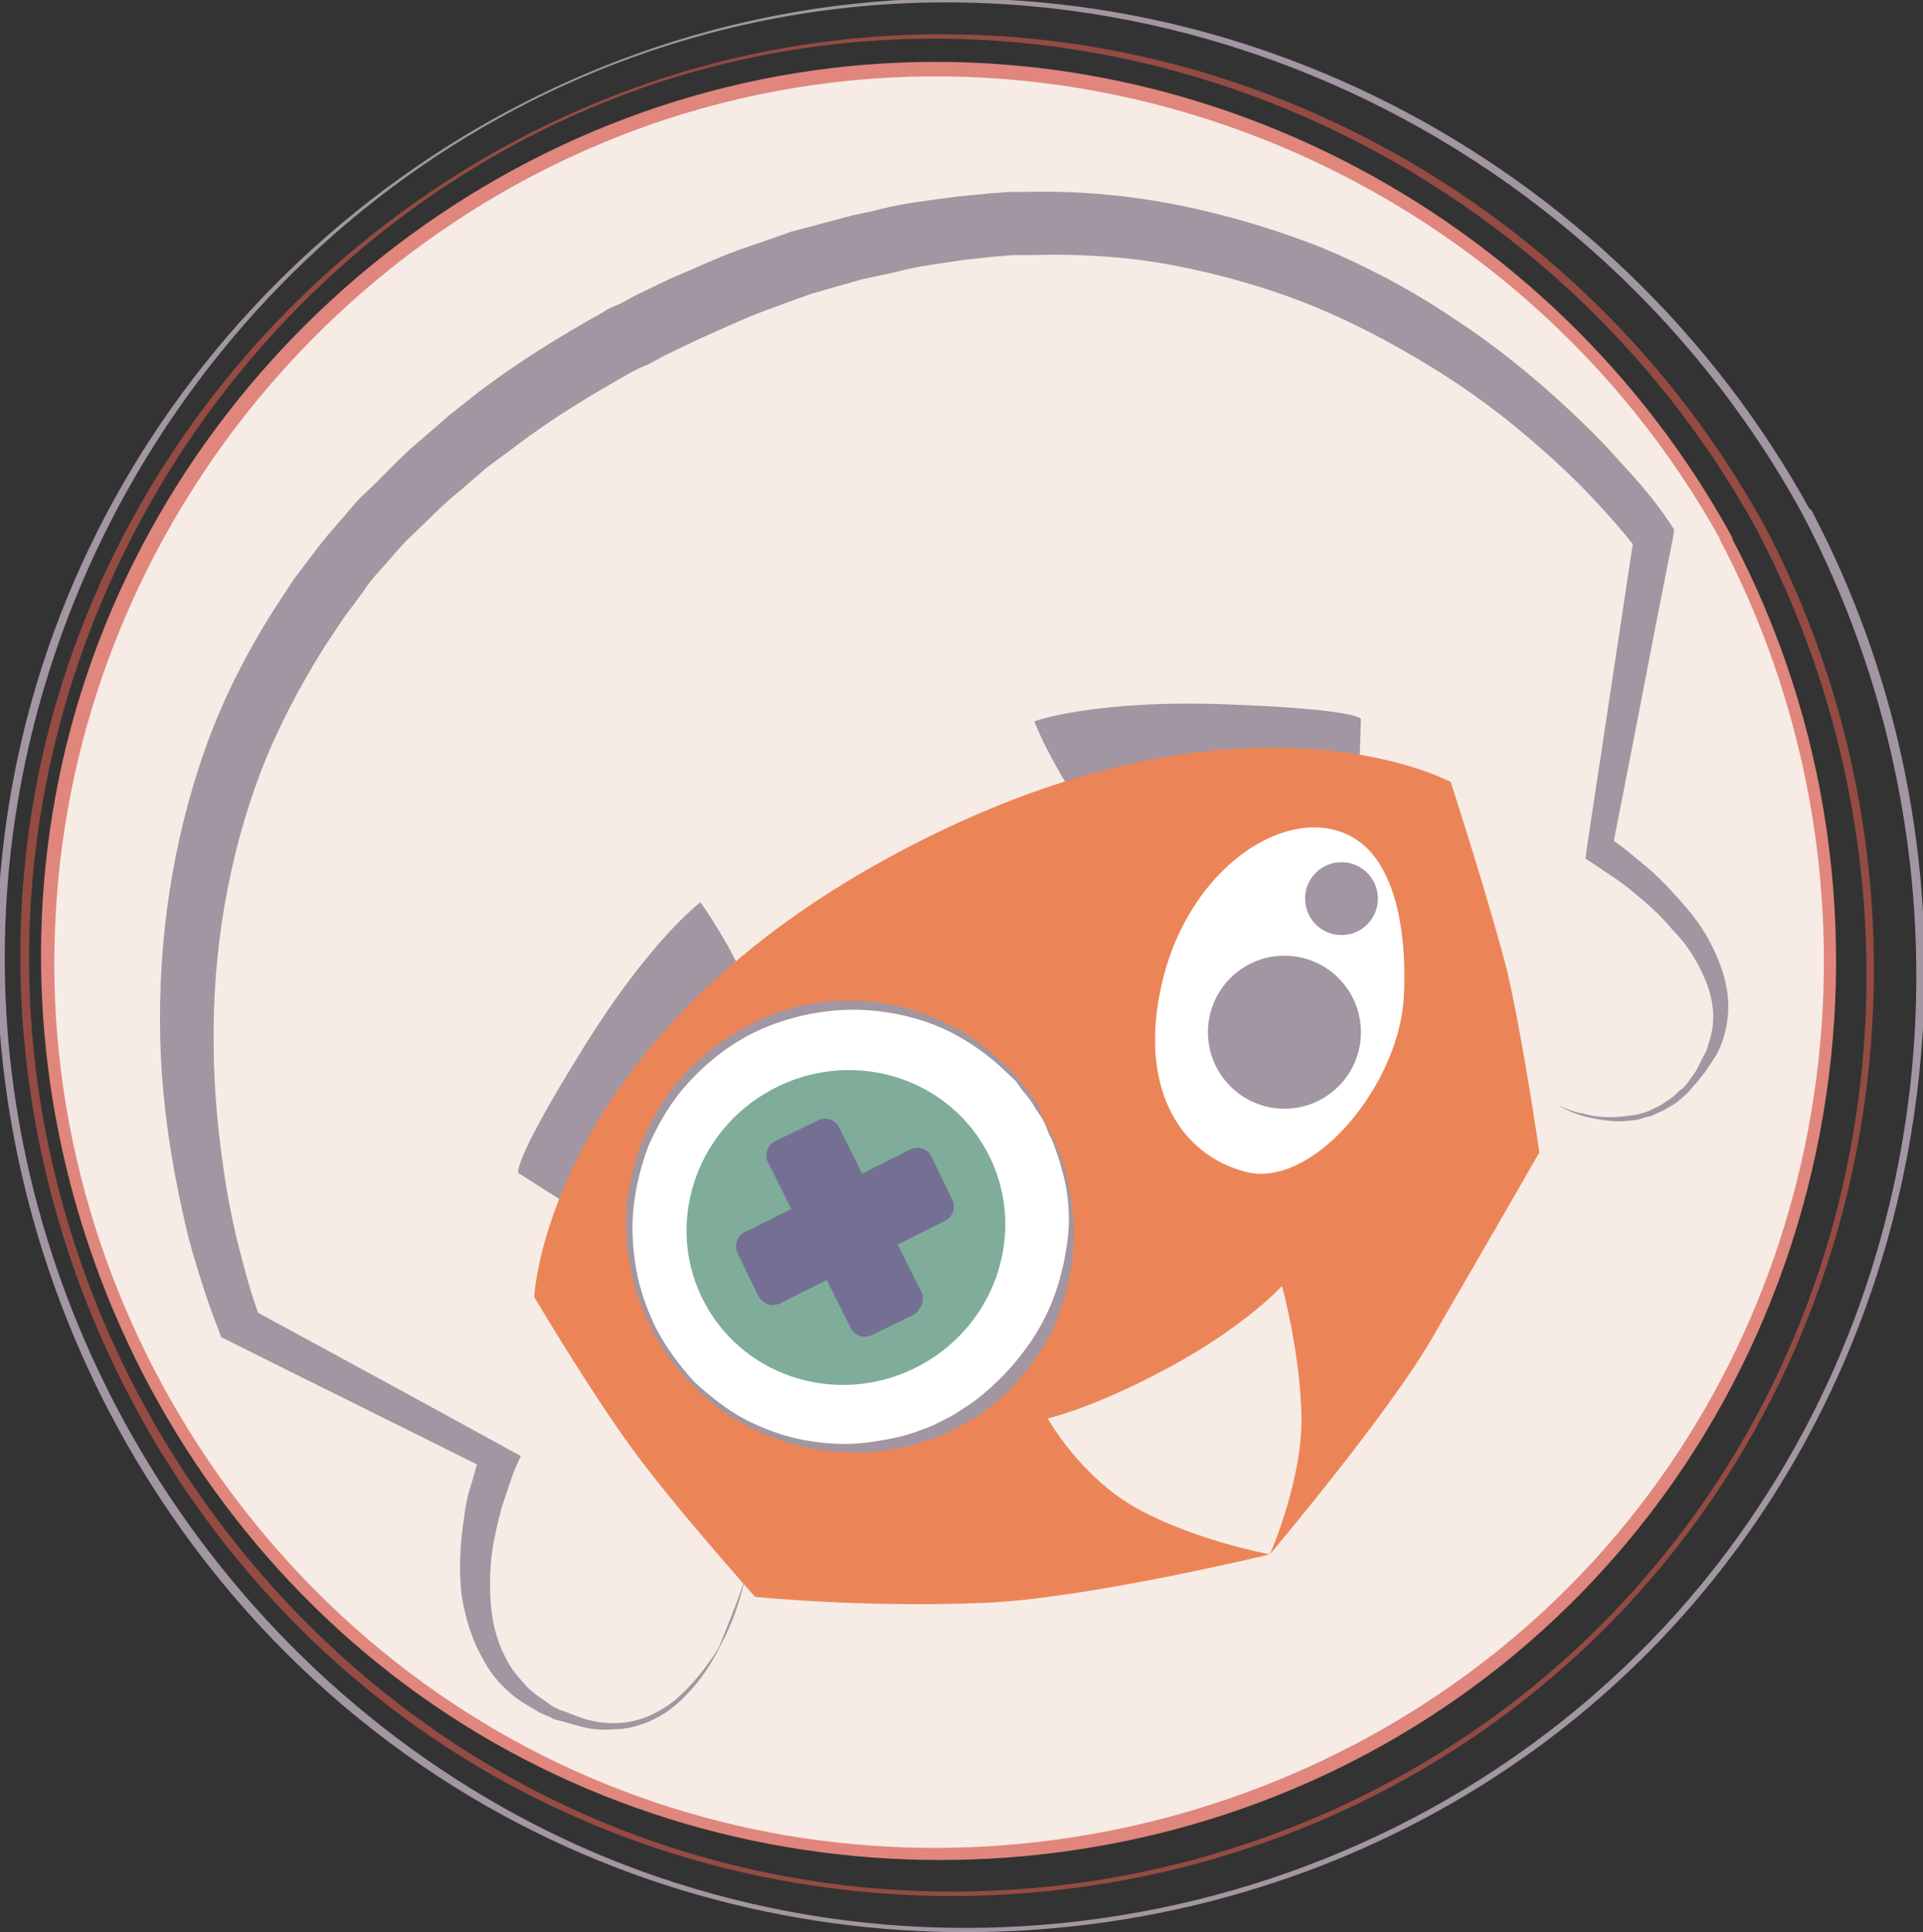 <?xml version="1.0" encoding="utf-8"?>
<!-- Generator: Adobe Illustrator 18.1.1, SVG Export Plug-In . SVG Version: 6.00 Build 0)  -->
<svg version="1.1" id="Layer_1" xmlns="http://www.w3.org/2000/svg" xmlns:xlink="http://www.w3.org/1999/xlink" x="0px" y="0px"
	 viewBox="0 0 158.4 159.1" enable-background="new 0 0 158.4 159.1" xml:space="preserve">
<rect x="0" y="0" width="158.4" height="159.1" fill="#333333" stroke="none"/>
<g>
	<circle fill="#F7EBE5" cx="77.4" cy="79.2" r="73.5"/>
</g>
<g>
	<g>
		<path fill="#E0867C" d="M141.7,44.5c14.1,26.8,10.6,60.1-9.5,83c-19.9,22.6-52.7,30.7-80.8,20c-29.4-11.1-48.7-41-46.8-72.4
			C6.3,44.8,27.2,18.3,56.2,9.4c33.1-10.1,69,5.1,85.6,35.2c0.4,0.7,1.2,0.1,0.8-0.5c-14.8-26.9-45-42.6-75.6-38.3
			C35.8,10.2,10.3,34.6,4.6,65.4c-5.6,30.1,8.4,61.5,34.7,77.3c26.7,16,61.4,13.5,85.4-6.4c27-22.4,34.2-61.3,17.9-92.1
			C142.3,43.6,141.3,43.7,141.7,44.5z"/>
	</g>
</g>
<path fill="#A196A1" d="M47.9,99.9l-5.2-3.3c0,0-0.6-0.7,5.1-9.9c5.7-9.3,9.9-12.4,9.9-12.4s1,1.4,2.2,3.5s1.7,3.8,1.7,3.8
	L47.9,99.9z"/>
<path fill="#A196A1" d="M111.9,65.4l0.2-6.2c0,0-0.2-0.8-11.1-1.2c-10.9-0.4-15.8,1.4-15.8,1.4s0.6,1.6,1.8,3.7
	c1.2,2.2,2.2,3.5,2.2,3.5L111.9,65.4z"/>
<g>
	<path fill="#A196A1" d="M61.4,129.8c-0.4,1.9-1,3.7-1.9,5.4c-0.8,1.7-1.9,3.4-3.4,4.8c-0.7,0.7-1.6,1.3-2.5,1.7
		c-0.9,0.4-1.9,0.7-3,0.7c-1,0.1-2.1,0-3-0.3c-0.5-0.1-1-0.3-1.5-0.4l-0.4-0.1l-0.4-0.2l-0.7-0.3c-0.9-0.5-1.8-1-2.6-1.7
		c-0.8-0.7-1.5-1.5-2-2.4c-1.1-1.8-1.7-3.8-2-5.8c-0.2-2-0.1-4.1,0.2-6c0.1-1,0.3-2,0.6-2.9c0.3-1,0.5-1.9,0.9-2.9l0.6,1.7
		c-7.2-3.6-14.3-7.1-21.5-10.7l-0.6-0.3l-0.2-0.6c-0.8-2-1.4-3.9-2-5.9c-0.6-2-1-3.9-1.4-5.9c-0.8-4-1.3-8.1-1.4-12.1
		c-0.2-8.2,1-16.4,3.8-24.2c1.4-3.9,3.3-7.6,5.5-11.1l1.7-2.6l1.9-2.5c0.6-0.8,1.3-1.6,2-2.4c0.7-0.8,1.3-1.6,2.1-2.3
		c1.5-1.4,2.9-3,4.5-4.3l2.3-2l2.4-1.9c3.3-2.5,6.7-4.6,10.3-6.6l0.3-0.2l0.2-0.1l0.2-0.1l0.7-0.3l1.3-0.7l2.7-1.3
		c1.9-0.8,3.8-1.7,5.7-2.4l2.9-1l1.4-0.5l1.5-0.4l3-0.8c1-0.3,2-0.4,3-0.7c2-0.5,4-0.7,6.1-1c1-0.1,2.1-0.2,3.1-0.3
		c0.5,0,1-0.1,1.5-0.1l1.5,0c4.1-0.1,8.3,0.3,12.3,1.1c4,0.8,8,2,11.8,3.5c3.8,1.6,7.4,3.5,10.8,5.8c3.4,2.2,6.6,4.8,9.6,7.6
		c1.5,1.4,2.9,2.8,4.3,4.4c1.4,1.5,2.7,3,3.9,4.8l0.4,0.6l-0.1,0.7c-1.7,8.5-3.3,17.1-5,25.6l-0.5-1.1c0.7,0.5,1.3,0.9,1.9,1.4
		c0.6,0.5,1.2,1,1.8,1.5c1.1,1,2.2,2.2,3.2,3.4c1,1.2,1.8,2.6,2.4,4.1c0.6,1.5,0.9,3.1,0.7,4.7c-0.1,0.8-0.3,1.6-0.6,2.3
		c-0.2,0.4-0.3,0.7-0.6,1.1l-0.6,0.9c-0.2,0.3-0.5,0.6-0.7,0.9c-0.3,0.3-0.5,0.6-0.8,0.9c-0.3,0.3-0.6,0.5-0.9,0.8
		c-0.3,0.2-0.7,0.4-1,0.6l-1.1,0.5c-0.4,0.1-0.8,0.2-1.1,0.3c-0.8,0.1-1.5,0.2-2.3,0.1c-0.8-0.1-1.5-0.2-2.2-0.4
		c-0.7-0.2-1.4-0.5-2.1-0.9c0.7,0.3,1.4,0.6,2.1,0.7c0.7,0.2,1.5,0.3,2.2,0.3c0.7,0,1.5-0.1,2.2-0.2c0.3-0.1,0.7-0.2,1-0.3l1-0.5
		c0.3-0.2,0.6-0.4,0.9-0.6c0.3-0.2,0.5-0.5,0.8-0.7c0.3-0.2,0.5-0.5,0.7-0.8c0.2-0.3,0.4-0.5,0.6-0.9l0.5-1c0.2-0.3,0.3-0.6,0.4-0.9
		c0.2-0.7,0.4-1.3,0.4-2c0.1-1.4-0.3-2.8-0.9-4c-0.6-1.3-1.4-2.5-2.4-3.5c-0.9-1.1-2-2.1-3.1-3c-0.6-0.5-1.1-0.9-1.7-1.3
		c-0.6-0.4-1.2-0.8-1.8-1.2l-0.6-0.4l0.1-0.8c1.3-8.6,2.6-17.2,3.9-25.8l0.3,1.2c-2.3-2.9-5-5.8-7.9-8.3c-2.9-2.6-6-4.9-9.3-6.9
		c-3.3-2-6.7-3.8-10.3-5.2c-3.6-1.4-7.3-2.4-11-3.1c-3.8-0.7-7.6-0.9-11.4-0.8l-1.4,0c-0.5,0-0.9,0.1-1.4,0.1
		c-0.9,0.1-1.9,0.2-2.8,0.3c-1.9,0.3-3.8,0.5-5.6,1c-0.9,0.2-1.9,0.4-2.8,0.6l-2.8,0.8l-1.4,0.4l-1.4,0.5l-2.7,1
		c-1.8,0.7-3.5,1.5-5.3,2.3l-2.7,1.3l-1.3,0.7l-0.7,0.3l-0.6,0.3c-3.4,1.9-6.7,3.9-9.7,6.2l-2.3,1.7l-2.2,1.9
		c-1.5,1.2-2.8,2.6-4.2,3.9c-0.7,0.7-1.3,1.4-1.9,2.1c-0.6,0.7-1.3,1.4-1.8,2.2l-1.7,2.3l-1.6,2.4c-2,3.2-3.8,6.6-5.2,10.2
		c-2.7,7.1-4,14.8-3.9,22.5c0,3.8,0.4,7.7,1,11.5c0.3,1.9,0.7,3.8,1.2,5.7c0.5,1.9,1,3.8,1.7,5.5l-0.8-0.9c7,3.8,14,7.6,21.1,11.5
		l1.1,0.6l-0.5,1.1c-0.3,0.8-0.6,1.7-0.9,2.6c-0.3,0.9-0.5,1.8-0.7,2.7c-0.4,1.8-0.5,3.6-0.4,5.4c0.1,1.8,0.5,3.5,1.4,5.1
		c0.4,0.8,1,1.4,1.6,2.1c0.6,0.6,1.4,1.1,2.1,1.6l0.6,0.3l0.3,0.1l0.3,0.1c0.4,0.2,0.8,0.3,1.3,0.5c0.9,0.3,1.8,0.4,2.6,0.4
		c1.8,0,3.5-0.7,5-1.9c1.4-1.2,2.6-2.7,3.6-4.3C60.1,133.4,60.9,131.6,61.4,129.8z"/>
</g>
<path fill="#EB8558" d="M62.2,131.5c0,0,8.9,0.9,18.7,0.5c8.4-0.3,23.7-4,23.7-4s-6-1.1-10.8-3.7c-4.8-2.6-7.5-7.5-7.5-7.5
	s3.7-0.8,10-4.2c6.3-3.4,9.3-6.7,9.3-6.7s1.4,5,1.6,10.4c0.2,5.4-2.6,11.7-2.6,11.7s9.7-11.5,13.3-17.7c4.3-7.4,8.9-15.4,8.9-15.4
	s-1.3-9-2.6-14.7c-1.4-5.6-4.7-15.8-4.7-15.8s-17.3-9.4-45.9,6s-29.6,36.4-29.6,36.4s4.5,7.6,8,12.4
	C55.4,123.9,62.2,131.5,62.2,131.5z"/>
<path fill="#FFFFFF" d="M115.6,82.6c-0.7,7.2-7.6,15.3-13,13.9c-5.4-1.4-9-7-6.8-15.9s9.7-14.1,14.9-12
	C116.4,70.9,115.7,81.2,115.6,82.6z"/>
<g>
	<circle fill="#FFFFFF" cx="70" cy="101" r="18.2"/>
	<path fill="#A196A1" d="M86.1,92.4c0,0,0.2,0.4,0.6,1.2c0.2,0.4,0.4,0.9,0.6,1.4c0.1,0.3,0.2,0.6,0.3,0.9c0.1,0.3,0.2,0.7,0.3,1.1
		c0.3,1.5,0.7,3.4,0.5,5.7c-0.1,2.2-0.7,4.7-1.9,7.2c-1.3,2.4-3.2,4.8-5.8,6.6c-0.7,0.4-1.3,0.8-2.1,1.2c-0.7,0.3-1.4,0.7-2.2,0.9
		c-1.6,0.6-3.2,0.8-4.9,1c-1.7,0.1-3.4-0.1-5.1-0.4c-1.7-0.4-3.4-1-4.9-1.8c-1.6-0.8-3-1.9-4.3-3.2c-1.3-1.3-2.4-2.7-3.3-4.3
		c-0.8-1.6-1.5-3.3-1.9-5.1c-0.4-1.8-0.5-3.6-0.4-5.4c0.2-1.8,0.6-3.6,1.2-5.2c0.7-1.6,1.5-3.2,2.6-4.6c2.1-2.7,5-4.7,7.8-5.9
		c3-1.2,6-1.5,8.8-1.2c2.7,0.3,5.1,1.3,7,2.3c1.9,1.1,3.3,2.4,4.4,3.5c0.3,0.3,0.5,0.6,0.7,0.8c0.2,0.3,0.4,0.5,0.6,0.8
		c0.4,0.5,0.7,0.9,0.9,1.3C85.8,92,86.1,92.4,86.1,92.4z M86,92.4c0,0-0.2-0.4-0.7-1.1c-0.2-0.4-0.5-0.8-0.9-1.3
		c-0.2-0.2-0.4-0.5-0.6-0.8c-0.2-0.3-0.5-0.5-0.8-0.8c-1.1-1.1-2.6-2.3-4.5-3.3c-1.9-1-4.3-1.7-6.9-1.9c-2.6-0.2-5.5,0.2-8.3,1.3
		c-2.8,1.1-5.4,3.1-7.4,5.6c-1,1.3-1.8,2.7-2.5,4.3c-0.6,1.6-1,3.2-1.2,4.9c-0.2,1.7-0.1,3.5,0.2,5.2c0.3,1.7,0.9,3.4,1.7,5
		c0.8,1.5,1.9,3,3.1,4.3c1.3,1.2,2.7,2.3,4.2,3.1c1.6,0.8,3.2,1.4,4.9,1.7c1.7,0.3,3.4,0.4,5,0.2c1.6-0.2,3.3-0.5,4.7-1.1
		c0.7-0.2,1.4-0.6,2.2-1c0.7-0.4,1.3-0.8,1.9-1.2c2.4-1.8,4.3-4,5.6-6.3c1.3-2.3,1.9-4.7,2.2-6.8c0.3-2.1,0.1-4.1-0.3-5.6
		c-0.1-0.4-0.2-0.7-0.3-1.1c-0.1-0.3-0.2-0.6-0.3-0.9c-0.2-0.6-0.4-1.1-0.6-1.4C86.2,92.8,86,92.4,86,92.4z"/>
</g>
<circle fill="#A196A1" cx="105.8" cy="85" r="6.3"/>
<circle fill="#A196A1" cx="110.5" cy="74" r="3"/>
<ellipse transform="matrix(0.88 -0.474 0.474 0.88 -39.577 45.153)" fill="#7FAD9A" cx="69.7" cy="101.1" rx="13.2" ry="12.9"/>
<g>
	<g>
		<path fill="#944B43" d="M144.7,43.6c14.2,27,11.7,60.5-7.6,84.4c-21,26.1-57.6,34.9-88.3,21.7C20.7,137.6,2,108.7,2.4,78
			C2.8,45.9,23.9,16.7,54.5,6.7C89.4-4.5,127.3,11.9,144.7,43.6c0.1,0.2,0.8-0.1,0.7-0.2C130.2,15.6,99.2-0.8,67.5,3.5
			c-31,4.2-56.8,27.8-63.9,58.3c-7.6,32.8,7.8,67.8,37,84.4c26.2,14.9,59.4,12.9,83.5-5.1c30.3-22.6,38.7-64.6,21.3-97.7
			C145.4,43.2,144.7,43.4,144.7,43.6z"/>
	</g>
</g>
<g>
	<g>
		<path fill="#A196A1" d="M148.4,42.2c14.6,27.6,12.3,61.9-7,86.7c-21.9,28.1-61,37.6-93.5,23.2c-28.9-12.9-48-42.7-47.5-74.4
			C0.9,44.8,22.3,14.8,53.6,4.2C90-8.1,130.1,8.9,148.4,42.2c0.1,0.2,0.8-0.1,0.7-0.2c-16-29.1-48.7-46.2-81.8-41.3
			C35,5.5,8.4,30.3,1.5,62.2c-7.3,33.8,8.6,69.5,38.7,86.6c27.1,15.4,61.5,13.4,86.6-5c31.7-23.3,40.6-67.3,22.4-101.8
			C149,41.8,148.3,42.1,148.4,42.2z"/>
	</g>
</g>
<g>
	<path fill="#766F94" d="M75.2,108.3l-3.3,1.6c-0.7,0.4-1.6,0.1-1.9-0.7l-6.7-13.4c-0.4-0.7-0.1-1.6,0.7-1.9l3.3-1.6
		c0.7-0.4,1.6-0.1,1.9,0.7l6.7,13.4C76.2,107,75.9,107.9,75.2,108.3z"/>
	<path fill="#766F94" d="M62.4,106.6l-1.6-3.3c-0.4-0.7-0.1-1.6,0.7-1.9l13.4-6.7c0.7-0.4,1.6-0.1,1.9,0.7l1.6,3.3
		c0.4,0.7,0.1,1.6-0.7,1.9l-13.4,6.7C63.6,107.7,62.8,107.4,62.4,106.6z"/>
</g>
</svg>
